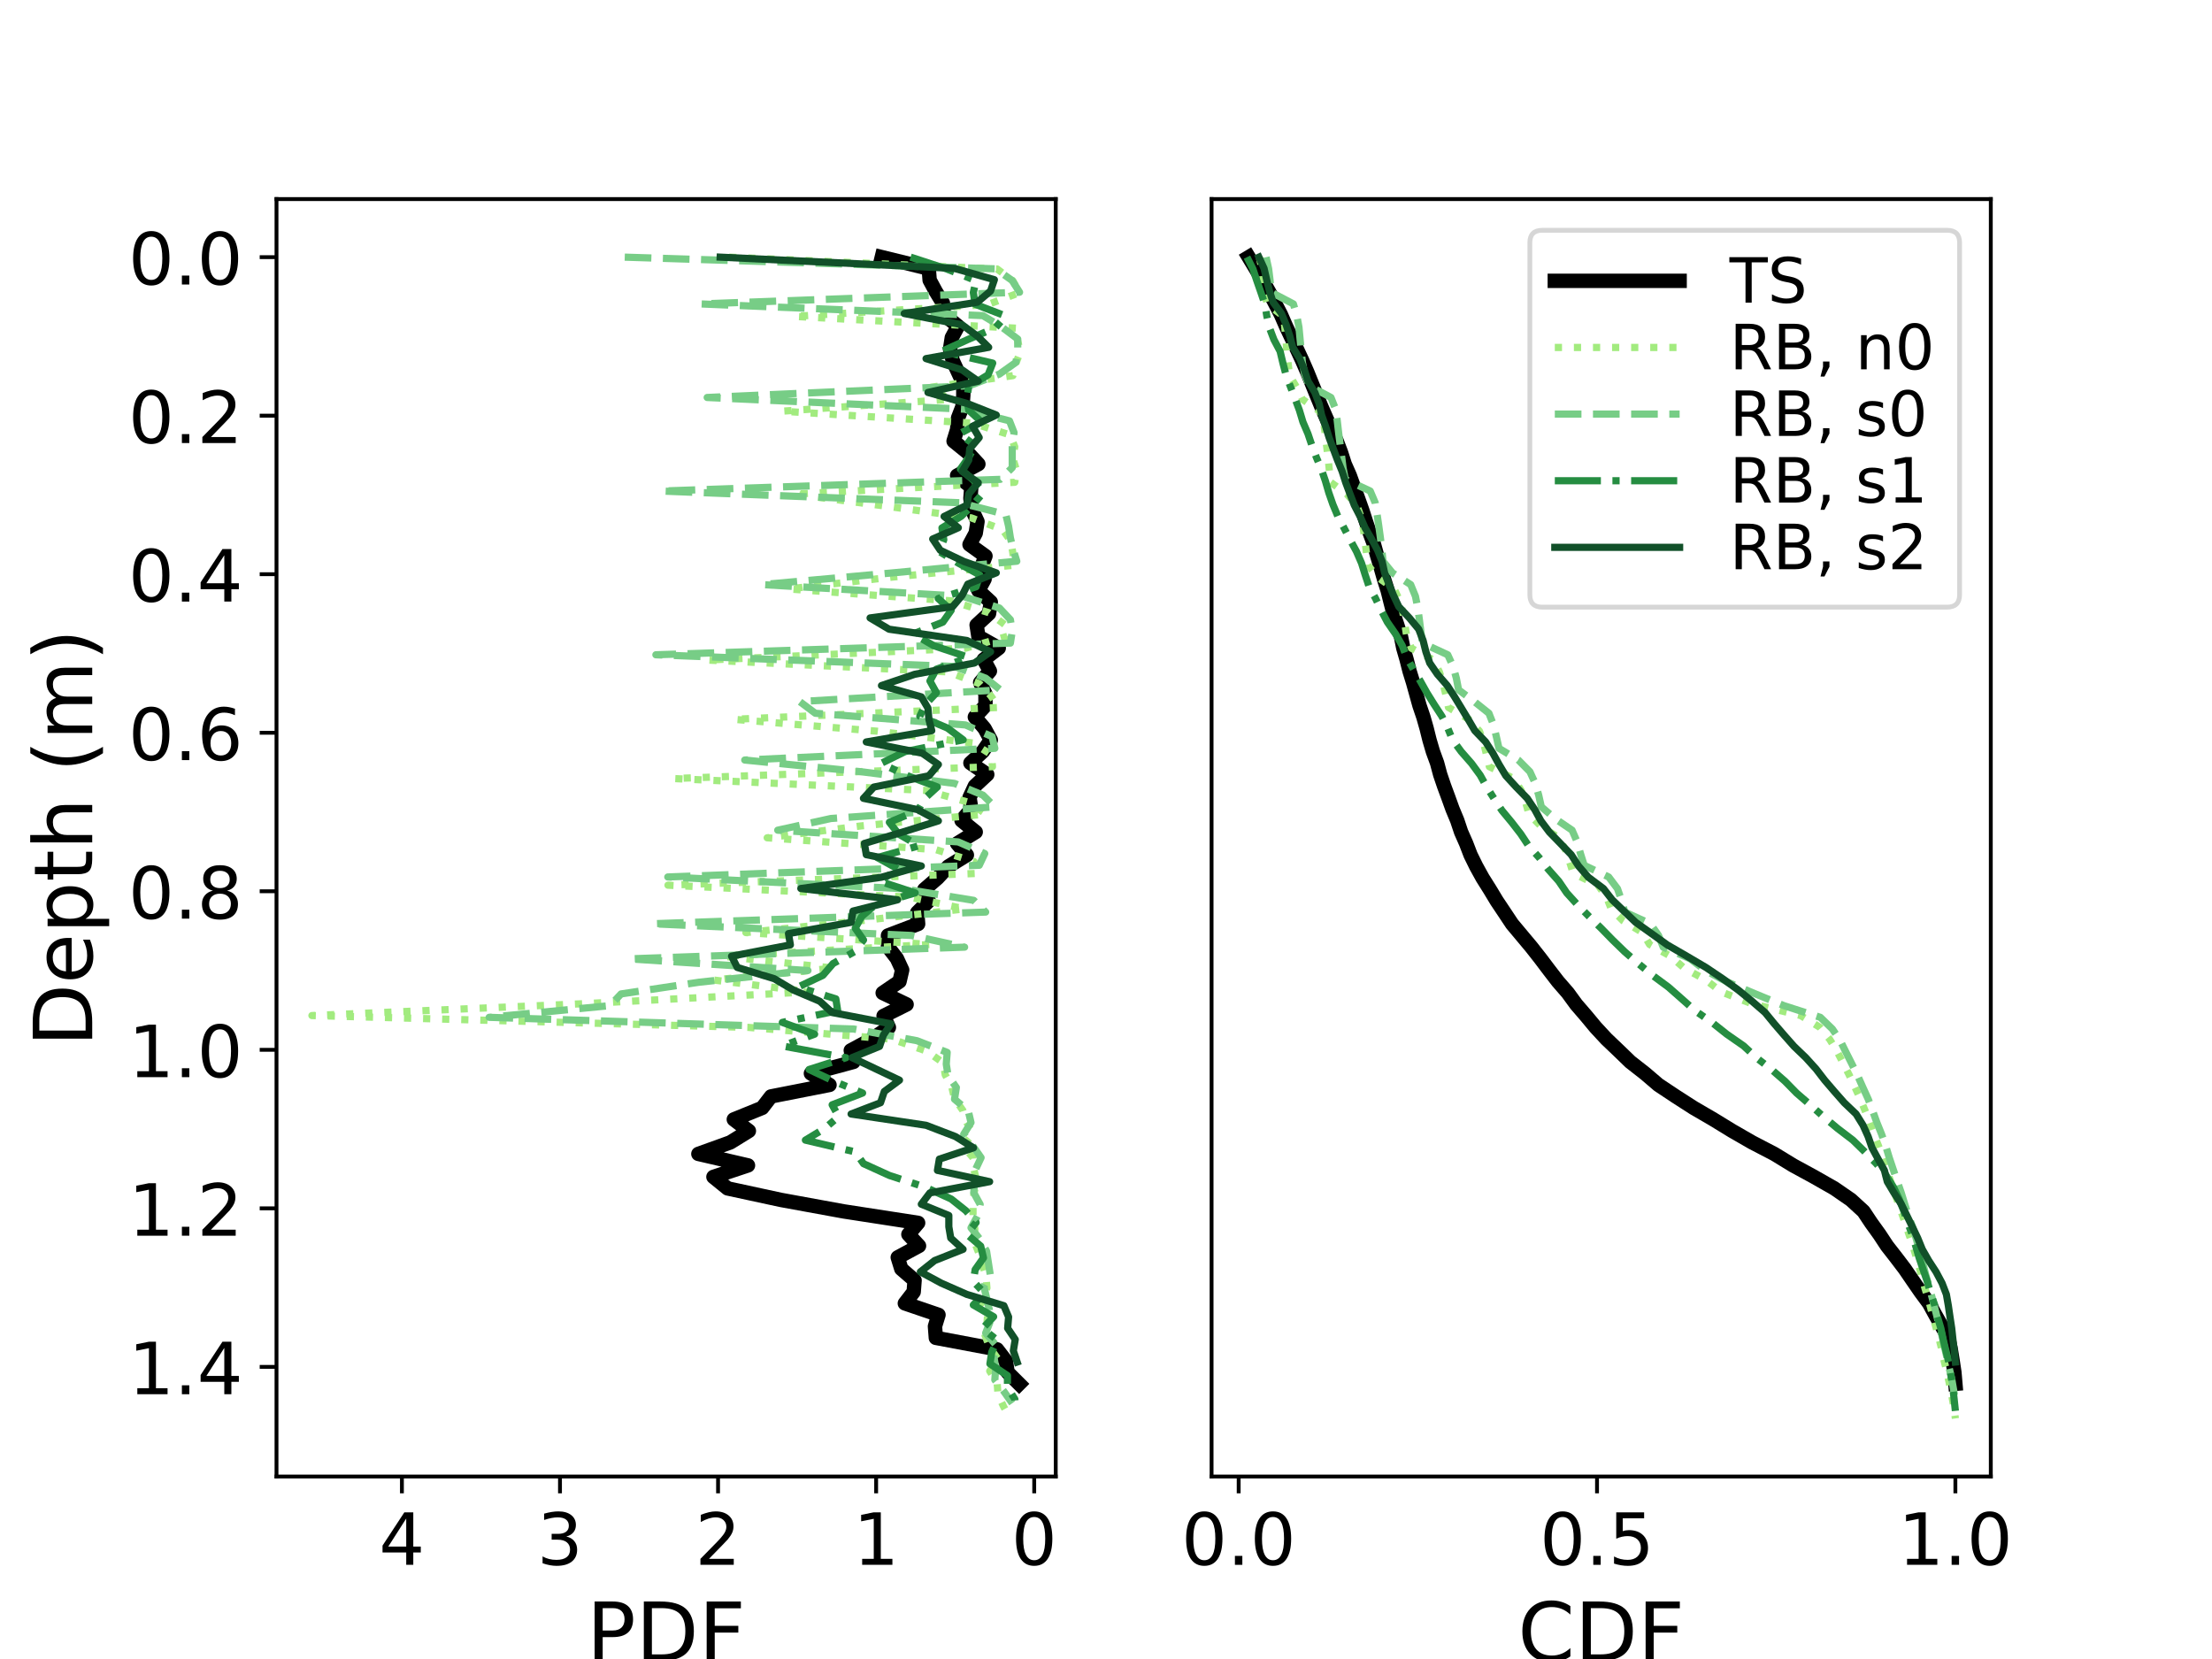 <?xml version="1.0" encoding="utf-8" standalone="no"?>
<!DOCTYPE svg PUBLIC "-//W3C//DTD SVG 1.1//EN"
  "http://www.w3.org/Graphics/SVG/1.1/DTD/svg11.dtd">
<!-- Created with matplotlib (https://matplotlib.org/) -->
<svg height="345.6pt" version="1.1" viewBox="0 0 460.8 345.6" width="460.8pt" xmlns="http://www.w3.org/2000/svg" xmlns:xlink="http://www.w3.org/1999/xlink">
 <defs>
  <style type="text/css">
*{stroke-linecap:butt;stroke-linejoin:round;}
  </style>
 </defs>
 <g id="figure_1">
  <g id="patch_1">
   <path d="M 0 345.6 
L 460.8 345.6 
L 460.8 0 
L 0 0 
z
" style="fill:#ffffff;"/>
  </g>
  <g id="axes_1">
   <g id="patch_2">
    <path d="M 57.6 307.584 
L 219.927 307.584 
L 219.927 41.472 
L 57.6 41.472 
z
" style="fill:#ffffff;"/>
   </g>
   <g id="matplotlib.axis_1">
    <g id="xtick_1">
     <g id="line2d_1">
      <defs>
       <path d="M 0 0 
L 0 3.5 
" id="m5aa0446f25" style="stroke:#000000;stroke-width:0.8;"/>
      </defs>
      <g>
       <use style="stroke:#000000;stroke-width:0.8;" x="215.446" xlink:href="#m5aa0446f25" y="307.584"/>
      </g>
     </g>
     <g id="text_1">
      <!-- 0 -->
      <defs>
       <path d="M 31.781 66.406 
Q 24.172 66.406 20.328 58.906 
Q 16.5 51.422 16.5 36.375 
Q 16.5 21.391 20.328 13.891 
Q 24.172 6.391 31.781 6.391 
Q 39.453 6.391 43.281 13.891 
Q 47.125 21.391 47.125 36.375 
Q 47.125 51.422 43.281 58.906 
Q 39.453 66.406 31.781 66.406 
z
M 31.781 74.219 
Q 44.047 74.219 50.516 64.516 
Q 56.984 54.828 56.984 36.375 
Q 56.984 17.969 50.516 8.266 
Q 44.047 -1.422 31.781 -1.422 
Q 19.531 -1.422 13.062 8.266 
Q 6.594 17.969 6.594 36.375 
Q 6.594 54.828 13.062 64.516 
Q 19.531 74.219 31.781 74.219 
z
" id="DejaVuSans-48"/>
      </defs>
      <g transform="translate(210.674 325.982)scale(0.15 -0.15)">
       <use xlink:href="#DejaVuSans-48"/>
      </g>
     </g>
    </g>
    <g id="xtick_2">
     <g id="line2d_2">
      <g>
       <use style="stroke:#000000;stroke-width:0.8;" x="182.516" xlink:href="#m5aa0446f25" y="307.584"/>
      </g>
     </g>
     <g id="text_2">
      <!-- 1 -->
      <defs>
       <path d="M 12.406 8.297 
L 28.516 8.297 
L 28.516 63.922 
L 10.984 60.406 
L 10.984 69.391 
L 28.422 72.906 
L 38.281 72.906 
L 38.281 8.297 
L 54.391 8.297 
L 54.391 0 
L 12.406 0 
z
" id="DejaVuSans-49"/>
      </defs>
      <g transform="translate(177.744 325.982)scale(0.15 -0.15)">
       <use xlink:href="#DejaVuSans-49"/>
      </g>
     </g>
    </g>
    <g id="xtick_3">
     <g id="line2d_3">
      <g>
       <use style="stroke:#000000;stroke-width:0.8;" x="149.586" xlink:href="#m5aa0446f25" y="307.584"/>
      </g>
     </g>
     <g id="text_3">
      <!-- 2 -->
      <defs>
       <path d="M 19.188 8.297 
L 53.609 8.297 
L 53.609 0 
L 7.328 0 
L 7.328 8.297 
Q 12.938 14.109 22.625 23.891 
Q 32.328 33.688 34.812 36.531 
Q 39.547 41.844 41.422 45.531 
Q 43.312 49.219 43.312 52.781 
Q 43.312 58.594 39.234 62.25 
Q 35.156 65.922 28.609 65.922 
Q 23.969 65.922 18.812 64.312 
Q 13.672 62.703 7.812 59.422 
L 7.812 69.391 
Q 13.766 71.781 18.938 73 
Q 24.125 74.219 28.422 74.219 
Q 39.75 74.219 46.484 68.547 
Q 53.219 62.891 53.219 53.422 
Q 53.219 48.922 51.531 44.891 
Q 49.859 40.875 45.406 35.406 
Q 44.188 33.984 37.641 27.219 
Q 31.109 20.453 19.188 8.297 
z
" id="DejaVuSans-50"/>
      </defs>
      <g transform="translate(144.814 325.982)scale(0.15 -0.15)">
       <use xlink:href="#DejaVuSans-50"/>
      </g>
     </g>
    </g>
    <g id="xtick_4">
     <g id="line2d_4">
      <g>
       <use style="stroke:#000000;stroke-width:0.8;" x="116.656" xlink:href="#m5aa0446f25" y="307.584"/>
      </g>
     </g>
     <g id="text_4">
      <!-- 3 -->
      <defs>
       <path d="M 40.578 39.312 
Q 47.656 37.797 51.625 33 
Q 55.609 28.219 55.609 21.188 
Q 55.609 10.406 48.188 4.484 
Q 40.766 -1.422 27.094 -1.422 
Q 22.516 -1.422 17.656 -0.516 
Q 12.797 0.391 7.625 2.203 
L 7.625 11.719 
Q 11.719 9.328 16.594 8.109 
Q 21.484 6.891 26.812 6.891 
Q 36.078 6.891 40.938 10.547 
Q 45.797 14.203 45.797 21.188 
Q 45.797 27.641 41.281 31.266 
Q 36.766 34.906 28.719 34.906 
L 20.219 34.906 
L 20.219 43.016 
L 29.109 43.016 
Q 36.375 43.016 40.234 45.922 
Q 44.094 48.828 44.094 54.297 
Q 44.094 59.906 40.109 62.906 
Q 36.141 65.922 28.719 65.922 
Q 24.656 65.922 20.016 65.031 
Q 15.375 64.156 9.812 62.312 
L 9.812 71.094 
Q 15.438 72.656 20.344 73.438 
Q 25.25 74.219 29.594 74.219 
Q 40.828 74.219 47.359 69.109 
Q 53.906 64.016 53.906 55.328 
Q 53.906 49.266 50.438 45.094 
Q 46.969 40.922 40.578 39.312 
z
" id="DejaVuSans-51"/>
      </defs>
      <g transform="translate(111.884 325.982)scale(0.15 -0.15)">
       <use xlink:href="#DejaVuSans-51"/>
      </g>
     </g>
    </g>
    <g id="xtick_5">
     <g id="line2d_5">
      <g>
       <use style="stroke:#000000;stroke-width:0.8;" x="83.726" xlink:href="#m5aa0446f25" y="307.584"/>
      </g>
     </g>
     <g id="text_5">
      <!-- 4 -->
      <defs>
       <path d="M 37.797 64.312 
L 12.891 25.391 
L 37.797 25.391 
z
M 35.203 72.906 
L 47.609 72.906 
L 47.609 25.391 
L 58.016 25.391 
L 58.016 17.188 
L 47.609 17.188 
L 47.609 0 
L 37.797 0 
L 37.797 17.188 
L 4.891 17.188 
L 4.891 26.703 
z
" id="DejaVuSans-52"/>
      </defs>
      <g transform="translate(78.954 325.982)scale(0.15 -0.15)">
       <use xlink:href="#DejaVuSans-52"/>
      </g>
     </g>
    </g>
    <g id="text_6">
     <!-- PDF -->
     <defs>
      <path d="M 19.672 64.797 
L 19.672 37.406 
L 32.078 37.406 
Q 38.969 37.406 42.719 40.969 
Q 46.484 44.531 46.484 51.125 
Q 46.484 57.672 42.719 61.234 
Q 38.969 64.797 32.078 64.797 
z
M 9.812 72.906 
L 32.078 72.906 
Q 44.344 72.906 50.609 67.359 
Q 56.891 61.812 56.891 51.125 
Q 56.891 40.328 50.609 34.812 
Q 44.344 29.297 32.078 29.297 
L 19.672 29.297 
L 19.672 0 
L 9.812 0 
z
" id="DejaVuSans-80"/>
      <path d="M 19.672 64.797 
L 19.672 8.109 
L 31.594 8.109 
Q 46.688 8.109 53.688 14.938 
Q 60.688 21.781 60.688 36.531 
Q 60.688 51.172 53.688 57.984 
Q 46.688 64.797 31.594 64.797 
z
M 9.812 72.906 
L 30.078 72.906 
Q 51.266 72.906 61.172 64.094 
Q 71.094 55.281 71.094 36.531 
Q 71.094 17.672 61.125 8.828 
Q 51.172 0 30.078 0 
L 9.812 0 
z
" id="DejaVuSans-68"/>
      <path d="M 9.812 72.906 
L 51.703 72.906 
L 51.703 64.594 
L 19.672 64.594 
L 19.672 43.109 
L 48.578 43.109 
L 48.578 34.812 
L 19.672 34.812 
L 19.672 0 
L 9.812 0 
z
" id="DejaVuSans-70"/>
     </defs>
     <g transform="translate(122.205 346.019)scale(0.17 -0.17)">
      <use xlink:href="#DejaVuSans-80"/>
      <use x="60.303" xlink:href="#DejaVuSans-68"/>
      <use x="137.305" xlink:href="#DejaVuSans-70"/>
     </g>
    </g>
   </g>
   <g id="matplotlib.axis_2">
    <g id="ytick_1">
     <g id="line2d_6">
      <defs>
       <path d="M 0 0 
L -3.5 0 
" id="m6547957619" style="stroke:#000000;stroke-width:0.8;"/>
      </defs>
      <g>
       <use style="stroke:#000000;stroke-width:0.8;" x="57.6" xlink:href="#m6547957619" y="53.568"/>
      </g>
     </g>
     <g id="text_7">
      <!-- 0.0 -->
      <defs>
       <path d="M 10.688 12.406 
L 21 12.406 
L 21 0 
L 10.688 0 
z
" id="DejaVuSans-46"/>
      </defs>
      <g transform="translate(26.745 59.267)scale(0.15 -0.15)">
       <use xlink:href="#DejaVuSans-48"/>
       <use x="63.623" xlink:href="#DejaVuSans-46"/>
       <use x="95.41" xlink:href="#DejaVuSans-48"/>
      </g>
     </g>
    </g>
    <g id="ytick_2">
     <g id="line2d_7">
      <g>
       <use style="stroke:#000000;stroke-width:0.8;" x="57.6" xlink:href="#m6547957619" y="86.593"/>
      </g>
     </g>
     <g id="text_8">
      <!-- 0.2 -->
      <g transform="translate(26.745 92.292)scale(0.15 -0.15)">
       <use xlink:href="#DejaVuSans-48"/>
       <use x="63.623" xlink:href="#DejaVuSans-46"/>
       <use x="95.41" xlink:href="#DejaVuSans-50"/>
      </g>
     </g>
    </g>
    <g id="ytick_3">
     <g id="line2d_8">
      <g>
       <use style="stroke:#000000;stroke-width:0.8;" x="57.6" xlink:href="#m6547957619" y="119.618"/>
      </g>
     </g>
     <g id="text_9">
      <!-- 0.4 -->
      <g transform="translate(26.745 125.317)scale(0.15 -0.15)">
       <use xlink:href="#DejaVuSans-48"/>
       <use x="63.623" xlink:href="#DejaVuSans-46"/>
       <use x="95.41" xlink:href="#DejaVuSans-52"/>
      </g>
     </g>
    </g>
    <g id="ytick_4">
     <g id="line2d_9">
      <g>
       <use style="stroke:#000000;stroke-width:0.8;" x="57.6" xlink:href="#m6547957619" y="152.643"/>
      </g>
     </g>
     <g id="text_10">
      <!-- 0.6 -->
      <defs>
       <path d="M 33.016 40.375 
Q 26.375 40.375 22.484 35.828 
Q 18.609 31.297 18.609 23.391 
Q 18.609 15.531 22.484 10.953 
Q 26.375 6.391 33.016 6.391 
Q 39.656 6.391 43.531 10.953 
Q 47.406 15.531 47.406 23.391 
Q 47.406 31.297 43.531 35.828 
Q 39.656 40.375 33.016 40.375 
z
M 52.594 71.297 
L 52.594 62.312 
Q 48.875 64.062 45.094 64.984 
Q 41.312 65.922 37.594 65.922 
Q 27.828 65.922 22.672 59.328 
Q 17.531 52.734 16.797 39.406 
Q 19.672 43.656 24.016 45.922 
Q 28.375 48.188 33.594 48.188 
Q 44.578 48.188 50.953 41.516 
Q 57.328 34.859 57.328 23.391 
Q 57.328 12.156 50.688 5.359 
Q 44.047 -1.422 33.016 -1.422 
Q 20.359 -1.422 13.672 8.266 
Q 6.984 17.969 6.984 36.375 
Q 6.984 53.656 15.188 63.938 
Q 23.391 74.219 37.203 74.219 
Q 40.922 74.219 44.703 73.484 
Q 48.484 72.75 52.594 71.297 
z
" id="DejaVuSans-54"/>
      </defs>
      <g transform="translate(26.745 158.342)scale(0.15 -0.15)">
       <use xlink:href="#DejaVuSans-48"/>
       <use x="63.623" xlink:href="#DejaVuSans-46"/>
       <use x="95.41" xlink:href="#DejaVuSans-54"/>
      </g>
     </g>
    </g>
    <g id="ytick_5">
     <g id="line2d_10">
      <g>
       <use style="stroke:#000000;stroke-width:0.8;" x="57.6" xlink:href="#m6547957619" y="185.669"/>
      </g>
     </g>
     <g id="text_11">
      <!-- 0.8 -->
      <defs>
       <path d="M 31.781 34.625 
Q 24.75 34.625 20.719 30.859 
Q 16.703 27.094 16.703 20.516 
Q 16.703 13.922 20.719 10.156 
Q 24.75 6.391 31.781 6.391 
Q 38.812 6.391 42.859 10.172 
Q 46.922 13.969 46.922 20.516 
Q 46.922 27.094 42.891 30.859 
Q 38.875 34.625 31.781 34.625 
z
M 21.922 38.812 
Q 15.578 40.375 12.031 44.719 
Q 8.5 49.078 8.5 55.328 
Q 8.5 64.062 14.719 69.141 
Q 20.953 74.219 31.781 74.219 
Q 42.672 74.219 48.875 69.141 
Q 55.078 64.062 55.078 55.328 
Q 55.078 49.078 51.531 44.719 
Q 48 40.375 41.703 38.812 
Q 48.828 37.156 52.797 32.312 
Q 56.781 27.484 56.781 20.516 
Q 56.781 9.906 50.312 4.234 
Q 43.844 -1.422 31.781 -1.422 
Q 19.734 -1.422 13.25 4.234 
Q 6.781 9.906 6.781 20.516 
Q 6.781 27.484 10.781 32.312 
Q 14.797 37.156 21.922 38.812 
z
M 18.312 54.391 
Q 18.312 48.734 21.844 45.562 
Q 25.391 42.391 31.781 42.391 
Q 38.141 42.391 41.719 45.562 
Q 45.312 48.734 45.312 54.391 
Q 45.312 60.062 41.719 63.234 
Q 38.141 66.406 31.781 66.406 
Q 25.391 66.406 21.844 63.234 
Q 18.312 60.062 18.312 54.391 
z
" id="DejaVuSans-56"/>
      </defs>
      <g transform="translate(26.745 191.367)scale(0.15 -0.15)">
       <use xlink:href="#DejaVuSans-48"/>
       <use x="63.623" xlink:href="#DejaVuSans-46"/>
       <use x="95.41" xlink:href="#DejaVuSans-56"/>
      </g>
     </g>
    </g>
    <g id="ytick_6">
     <g id="line2d_11">
      <g>
       <use style="stroke:#000000;stroke-width:0.8;" x="57.6" xlink:href="#m6547957619" y="218.694"/>
      </g>
     </g>
     <g id="text_12">
      <!-- 1.0 -->
      <g transform="translate(26.745 224.393)scale(0.15 -0.15)">
       <use xlink:href="#DejaVuSans-49"/>
       <use x="63.623" xlink:href="#DejaVuSans-46"/>
       <use x="95.41" xlink:href="#DejaVuSans-48"/>
      </g>
     </g>
    </g>
    <g id="ytick_7">
     <g id="line2d_12">
      <g>
       <use style="stroke:#000000;stroke-width:0.8;" x="57.6" xlink:href="#m6547957619" y="251.719"/>
      </g>
     </g>
     <g id="text_13">
      <!-- 1.2 -->
      <g transform="translate(26.745 257.418)scale(0.15 -0.15)">
       <use xlink:href="#DejaVuSans-49"/>
       <use x="63.623" xlink:href="#DejaVuSans-46"/>
       <use x="95.41" xlink:href="#DejaVuSans-50"/>
      </g>
     </g>
    </g>
    <g id="ytick_8">
     <g id="line2d_13">
      <g>
       <use style="stroke:#000000;stroke-width:0.8;" x="57.6" xlink:href="#m6547957619" y="284.744"/>
      </g>
     </g>
     <g id="text_14">
      <!-- 1.4 -->
      <g transform="translate(26.745 290.443)scale(0.15 -0.15)">
       <use xlink:href="#DejaVuSans-49"/>
       <use x="63.623" xlink:href="#DejaVuSans-46"/>
       <use x="95.41" xlink:href="#DejaVuSans-52"/>
      </g>
     </g>
    </g>
    <g id="text_15">
     <!-- Depth (m) -->
     <defs>
      <path d="M 56.203 29.594 
L 56.203 25.203 
L 14.891 25.203 
Q 15.484 15.922 20.484 11.062 
Q 25.484 6.203 34.422 6.203 
Q 39.594 6.203 44.453 7.469 
Q 49.312 8.734 54.109 11.281 
L 54.109 2.781 
Q 49.266 0.734 44.188 -0.344 
Q 39.109 -1.422 33.891 -1.422 
Q 20.797 -1.422 13.156 6.188 
Q 5.516 13.812 5.516 26.812 
Q 5.516 40.234 12.766 48.109 
Q 20.016 56 32.328 56 
Q 43.359 56 49.781 48.891 
Q 56.203 41.797 56.203 29.594 
z
M 47.219 32.234 
Q 47.125 39.594 43.094 43.984 
Q 39.062 48.391 32.422 48.391 
Q 24.906 48.391 20.391 44.141 
Q 15.875 39.891 15.188 32.172 
z
" id="DejaVuSans-101"/>
      <path d="M 18.109 8.203 
L 18.109 -20.797 
L 9.078 -20.797 
L 9.078 54.688 
L 18.109 54.688 
L 18.109 46.391 
Q 20.953 51.266 25.266 53.625 
Q 29.594 56 35.594 56 
Q 45.562 56 51.781 48.094 
Q 58.016 40.188 58.016 27.297 
Q 58.016 14.406 51.781 6.484 
Q 45.562 -1.422 35.594 -1.422 
Q 29.594 -1.422 25.266 0.953 
Q 20.953 3.328 18.109 8.203 
z
M 48.688 27.297 
Q 48.688 37.203 44.609 42.844 
Q 40.531 48.484 33.406 48.484 
Q 26.266 48.484 22.188 42.844 
Q 18.109 37.203 18.109 27.297 
Q 18.109 17.391 22.188 11.75 
Q 26.266 6.109 33.406 6.109 
Q 40.531 6.109 44.609 11.75 
Q 48.688 17.391 48.688 27.297 
z
" id="DejaVuSans-112"/>
      <path d="M 18.312 70.219 
L 18.312 54.688 
L 36.812 54.688 
L 36.812 47.703 
L 18.312 47.703 
L 18.312 18.016 
Q 18.312 11.328 20.141 9.422 
Q 21.969 7.516 27.594 7.516 
L 36.812 7.516 
L 36.812 0 
L 27.594 0 
Q 17.188 0 13.234 3.875 
Q 9.281 7.766 9.281 18.016 
L 9.281 47.703 
L 2.688 47.703 
L 2.688 54.688 
L 9.281 54.688 
L 9.281 70.219 
z
" id="DejaVuSans-116"/>
      <path d="M 54.891 33.016 
L 54.891 0 
L 45.906 0 
L 45.906 32.719 
Q 45.906 40.484 42.875 44.328 
Q 39.844 48.188 33.797 48.188 
Q 26.516 48.188 22.312 43.547 
Q 18.109 38.922 18.109 30.906 
L 18.109 0 
L 9.078 0 
L 9.078 75.984 
L 18.109 75.984 
L 18.109 46.188 
Q 21.344 51.125 25.703 53.562 
Q 30.078 56 35.797 56 
Q 45.219 56 50.047 50.172 
Q 54.891 44.344 54.891 33.016 
z
" id="DejaVuSans-104"/>
      <path id="DejaVuSans-32"/>
      <path d="M 31 75.875 
Q 24.469 64.656 21.281 53.656 
Q 18.109 42.672 18.109 31.391 
Q 18.109 20.125 21.312 9.062 
Q 24.516 -2 31 -13.188 
L 23.188 -13.188 
Q 15.875 -1.703 12.234 9.375 
Q 8.594 20.453 8.594 31.391 
Q 8.594 42.281 12.203 53.312 
Q 15.828 64.359 23.188 75.875 
z
" id="DejaVuSans-40"/>
      <path d="M 52 44.188 
Q 55.375 50.25 60.062 53.125 
Q 64.75 56 71.094 56 
Q 79.641 56 84.281 50.016 
Q 88.922 44.047 88.922 33.016 
L 88.922 0 
L 79.891 0 
L 79.891 32.719 
Q 79.891 40.578 77.094 44.375 
Q 74.312 48.188 68.609 48.188 
Q 61.625 48.188 57.562 43.547 
Q 53.516 38.922 53.516 30.906 
L 53.516 0 
L 44.484 0 
L 44.484 32.719 
Q 44.484 40.625 41.703 44.406 
Q 38.922 48.188 33.109 48.188 
Q 26.219 48.188 22.156 43.531 
Q 18.109 38.875 18.109 30.906 
L 18.109 0 
L 9.078 0 
L 9.078 54.688 
L 18.109 54.688 
L 18.109 46.188 
Q 21.188 51.219 25.484 53.609 
Q 29.781 56 35.688 56 
Q 41.656 56 45.828 52.969 
Q 50 49.953 52 44.188 
z
" id="DejaVuSans-109"/>
      <path d="M 8.016 75.875 
L 15.828 75.875 
Q 23.141 64.359 26.781 53.312 
Q 30.422 42.281 30.422 31.391 
Q 30.422 20.453 26.781 9.375 
Q 23.141 -1.703 15.828 -13.188 
L 8.016 -13.188 
Q 14.5 -2 17.703 9.062 
Q 20.906 20.125 20.906 31.391 
Q 20.906 42.672 17.703 53.656 
Q 14.5 64.656 8.016 75.875 
z
" id="DejaVuSans-41"/>
     </defs>
     <g transform="translate(19.21 218.032)rotate(-90)scale(0.17 -0.17)">
      <use xlink:href="#DejaVuSans-68"/>
      <use x="77.002" xlink:href="#DejaVuSans-101"/>
      <use x="138.525" xlink:href="#DejaVuSans-112"/>
      <use x="202.002" xlink:href="#DejaVuSans-116"/>
      <use x="241.211" xlink:href="#DejaVuSans-104"/>
      <use x="304.59" xlink:href="#DejaVuSans-32"/>
      <use x="336.377" xlink:href="#DejaVuSans-40"/>
      <use x="375.391" xlink:href="#DejaVuSans-109"/>
      <use x="472.803" xlink:href="#DejaVuSans-41"/>
     </g>
    </g>
   </g>
   <g id="line2d_14">
    <path clip-path="url(#p160ae160d9)" d="M 183.695 53.568 
L 193.479 55.963 
L 193.663 58.358 
L 194.956 60.753 
L 196.432 63.148 
L 196.617 65.543 
L 199.571 67.938 
L 198.278 70.333 
L 197.909 72.728 
L 198.463 75.123 
L 199.571 77.518 
L 200.678 79.913 
L 200.678 82.308 
L 200.494 84.703 
L 199.571 87.098 
L 199.386 89.493 
L 198.648 91.888 
L 201.601 94.283 
L 203.816 96.678 
L 199.386 99.073 
L 202.34 101.468 
L 202.155 103.863 
L 202.524 106.258 
L 203.632 108.653 
L 203.263 111.048 
L 201.97 113.443 
L 205.293 115.838 
L 204.37 118.233 
L 205.109 120.628 
L 203.816 123.023 
L 206.401 125.418 
L 206.032 127.813 
L 203.447 130.208 
L 203.816 132.603 
L 208.062 134.998 
L 204.924 137.394 
L 206.216 139.789 
L 204.186 142.184 
L 205.293 144.579 
L 205.293 146.974 
L 203.078 149.369 
L 205.109 151.764 
L 206.401 154.159 
L 204.739 156.554 
L 202.155 158.949 
L 205.662 161.344 
L 203.078 163.739 
L 201.97 166.134 
L 202.34 168.529 
L 200.309 170.924 
L 203.263 173.319 
L 199.386 175.714 
L 201.417 178.109 
L 197.54 180.504 
L 195.325 182.899 
L 192.556 185.294 
L 193.479 187.689 
L 191.079 190.084 
L 191.264 192.479 
L 184.987 194.874 
L 184.987 197.269 
L 186.833 199.664 
L 187.941 202.059 
L 187.387 204.454 
L 183.88 206.849 
L 188.864 209.244 
L 184.064 211.639 
L 185.172 214.034 
L 181.664 216.429 
L 177.234 218.824 
L 177.788 221.219 
L 168.927 223.614 
L 172.804 226.009 
L 160.62 228.404 
L 158.774 230.799 
L 152.867 233.194 
L 156.005 235.589 
L 152.128 237.984 
L 145.483 240.379 
L 155.82 242.774 
L 148.621 245.169 
L 151.575 247.564 
L 162.651 249.959 
L 175.757 252.354 
L 191.264 254.749 
L 189.233 257.144 
L 191.448 259.539 
L 187.018 261.934 
L 187.756 264.329 
L 190.525 266.724 
L 190.341 269.119 
L 188.495 271.514 
L 195.509 273.909 
L 194.771 276.304 
L 194.956 278.699 
L 207.693 281.094 
L 209.539 283.489 
L 209.908 285.884 
L 212.308 288.279 
" style="fill:none;stroke:#000000;stroke-linecap:square;stroke-width:3;"/>
   </g>
   <g id="line2d_15">
    <path clip-path="url(#p160ae160d9)" d="M 151.898 53.568 
L 207.72 56.037 
L 211.004 58.505 
L 212.356 60.974 
L 205.788 63.442 
L 165.419 65.911 
L 211.969 68.379 
L 211.969 70.848 
L 212.549 73.317 
L 211.583 75.785 
L 211.004 78.254 
L 193.62 80.722 
L 197.869 83.191 
L 162.908 85.659 
L 202.505 88.128 
L 210.424 90.597 
L 211.39 93.065 
L 211.004 95.534 
L 211.776 98.002 
L 211.39 100.471 
L 165.419 102.939 
L 184.348 105.408 
L 202.312 107.877 
L 208.879 110.345 
L 210.617 112.814 
L 211.004 115.282 
L 211.197 117.751 
L 185.893 120.219 
L 164.26 122.688 
L 198.062 125.157 
L 205.981 127.625 
L 209.265 130.094 
L 209.845 132.562 
L 201.153 135.031 
L 147.262 137.499 
L 197.483 139.968 
L 204.05 142.437 
L 206.368 144.905 
L 208.106 147.374 
L 152.864 149.842 
L 182.61 152.311 
L 202.698 154.779 
L 206.561 157.248 
L 206.754 159.717 
L 140.309 162.185 
L 192.847 164.654 
L 201.732 167.122 
L 205.402 169.591 
L 179.326 172.059 
L 159.818 174.528 
L 194.972 176.997 
L 202.891 179.465 
L 204.05 181.934 
L 139.15 184.402 
L 189.37 186.871 
L 200.959 189.339 
L 179.326 191.808 
L 155.375 194.277 
L 193.813 196.745 
L 150.739 199.214 
L 173.725 201.682 
L 148.615 204.151 
L 168.703 206.619 
L 121.573 209.088 
L 64.979 211.557 
L 155.954 214.025 
L 185.893 216.494 
L 193.04 218.962 
L 196.517 221.431 
L 196.903 223.899 
L 198.255 226.368 
L 198.835 228.837 
L 200.573 231.305 
L 201.346 233.774 
L 202.698 236.242 
L 200.573 238.711 
L 202.698 241.179 
L 202.891 243.648 
L 203.47 246.117 
L 202.891 248.585 
L 202.698 251.054 
L 202.698 253.522 
L 203.084 255.991 
L 202.891 258.459 
L 203.857 260.928 
L 204.629 263.397 
L 205.402 265.865 
L 205.595 268.334 
L 204.243 270.802 
L 205.788 273.271 
L 205.595 275.739 
L 205.209 278.208 
L 206.175 280.677 
L 207.913 283.145 
L 206.175 285.614 
L 207.72 288.082 
L 207.913 290.551 
L 209.072 293.019 
L 210.424 295.488 
" style="fill:none;stroke:#a2eb7f;stroke-dasharray:1.5,2.475;stroke-dashoffset:0;stroke-width:1.5;"/>
   </g>
   <g id="line2d_16">
    <path clip-path="url(#p160ae160d9)" d="M 130.145 53.568 
L 207.431 56.004 
L 210.866 58.441 
L 212.393 60.877 
L 145.984 63.313 
L 204.76 65.749 
L 208.767 68.186 
L 212.011 70.622 
L 212.011 73.058 
L 211.629 75.494 
L 208.195 77.931 
L 201.897 80.367 
L 147.32 82.803 
L 200.943 85.24 
L 210.294 87.676 
L 211.248 90.112 
L 210.866 92.548 
L 210.866 94.985 
L 210.866 97.421 
L 208.385 99.857 
L 137.778 102.293 
L 199.989 104.73 
L 209.53 107.166 
L 210.103 109.602 
L 210.485 112.038 
L 211.057 114.475 
L 211.82 116.911 
L 185.868 119.347 
L 158.77 121.784 
L 200.561 124.22 
L 208.195 126.656 
L 210.485 129.092 
L 210.866 131.529 
L 210.485 133.965 
L 136.633 136.401 
L 198.844 138.837 
L 205.332 141.274 
L 208.385 143.71 
L 166.594 146.146 
L 169.838 148.583 
L 201.134 151.019 
L 206.668 153.455 
L 207.24 155.891 
L 155.144 158.328 
L 179.379 160.764 
L 198.844 163.2 
L 204.76 165.636 
L 207.24 168.073 
L 173.082 170.509 
L 162.014 172.945 
L 199.607 175.382 
L 205.141 177.818 
L 203.996 180.254 
L 139.114 182.69 
L 187.967 185.127 
L 202.851 187.563 
L 205.332 189.999 
L 135.87 192.435 
L 189.875 194.872 
L 200.943 197.308 
L 131.099 199.744 
L 168.311 202.18 
L 145.602 204.617 
L 129.382 207.053 
L 127.092 209.489 
L 101.903 211.926 
L 177.853 214.362 
L 191.02 216.798 
L 197.317 219.234 
L 197.126 221.671 
L 197.508 224.107 
L 199.226 226.543 
L 198.844 228.979 
L 201.706 231.416 
L 202.279 233.852 
L 200.752 236.288 
L 202.661 238.725 
L 204.378 241.161 
L 203.233 243.597 
L 203.042 246.033 
L 202.851 248.47 
L 204.187 250.906 
L 203.615 253.342 
L 202.279 255.778 
L 204.187 258.215 
L 205.523 260.651 
L 205.905 263.087 
L 206.286 265.524 
L 204.95 267.96 
L 205.523 270.396 
L 206.095 272.832 
L 206.286 275.269 
L 205.332 277.705 
L 207.431 280.141 
L 207.05 282.577 
L 207.431 285.014 
L 207.24 287.45 
L 209.149 289.886 
L 210.866 292.322 
" style="fill:none;stroke:#77cd86;stroke-dasharray:5.55,2.4;stroke-dashoffset:0;stroke-width:1.5;"/>
   </g>
   <g id="line2d_17">
    <path clip-path="url(#p160ae160d9)" d="M 189.69 53.568 
L 197.186 56.021 
L 203.337 58.473 
L 202.76 60.926 
L 203.145 63.378 
L 209.488 65.831 
L 207.373 68.283 
L 201.607 70.736 
L 196.225 73.188 
L 206.797 75.641 
L 205.836 78.093 
L 201.799 80.546 
L 201.415 82.999 
L 201.799 85.451 
L 204.49 87.904 
L 199.877 90.356 
L 203.145 92.809 
L 201.799 95.261 
L 200.069 97.714 
L 202.953 100.166 
L 204.875 102.619 
L 202.76 105.071 
L 200.262 107.524 
L 196.225 109.977 
L 196.61 112.429 
L 195.649 114.882 
L 199.685 117.334 
L 204.106 119.787 
L 203.337 122.239 
L 195.456 124.692 
L 198.147 127.144 
L 196.417 129.597 
L 190.267 132.05 
L 194.495 134.502 
L 201.799 136.955 
L 195.072 139.407 
L 193.726 141.86 
L 195.072 144.312 
L 192.765 146.765 
L 191.612 149.217 
L 197.378 151.67 
L 200.646 154.122 
L 188.537 156.575 
L 183.539 159.028 
L 188.729 161.48 
L 195.264 163.933 
L 192.573 166.385 
L 191.228 168.838 
L 185.269 171.29 
L 187.191 173.743 
L 191.42 176.195 
L 182.771 178.648 
L 187.191 181.1 
L 183.155 183.553 
L 190.651 186.006 
L 182.386 188.458 
L 179.503 190.911 
L 178.158 193.363 
L 179.887 195.816 
L 177.965 198.268 
L 173.545 200.721 
L 171.43 203.173 
L 166.241 205.626 
L 174.121 208.078 
L 174.506 210.531 
L 162.973 212.984 
L 169.7 215.436 
L 162.973 217.889 
L 176.235 220.341 
L 168.547 222.794 
L 173.737 225.246 
L 179.695 227.699 
L 173.352 230.151 
L 174.698 232.604 
L 171.815 235.056 
L 167.778 237.509 
L 178.158 239.962 
L 179.887 242.414 
L 185.269 244.867 
L 192.765 247.319 
L 198.147 249.772 
L 201.223 252.224 
L 203.337 254.677 
L 201.415 257.129 
L 204.298 259.582 
L 204.875 262.034 
L 203.145 264.487 
L 202.76 266.94 
L 205.067 269.392 
L 202.76 271.845 
L 206.989 274.297 
L 204.682 276.75 
L 207.758 279.202 
L 206.604 281.655 
L 206.22 284.107 
L 209.872 286.56 
L 209.872 289.013 
L 211.41 291.465 
L 211.602 293.918 
" style="fill:none;stroke:#258d41;stroke-dasharray:9.6,2.4,1.5,2.4;stroke-dashoffset:0;stroke-width:1.5;"/>
   </g>
   <g id="line2d_18">
    <path clip-path="url(#p160ae160d9)" d="M 150.027 53.568 
L 198.844 55.917 
L 207.145 58.265 
L 206.355 60.614 
L 203.588 62.963 
L 188.369 65.311 
L 200.425 67.66 
L 203.588 70.009 
L 205.959 72.358 
L 192.915 74.706 
L 200.425 77.055 
L 203.785 79.404 
L 193.31 81.752 
L 201.611 84.101 
L 207.54 86.45 
L 202.599 88.798 
L 203.983 91.147 
L 202.006 93.496 
L 201.809 95.844 
L 200.425 98.193 
L 203.785 100.542 
L 201.809 102.89 
L 201.414 105.239 
L 196.67 107.588 
L 199.635 109.937 
L 194.298 112.285 
L 195.88 114.634 
L 200.821 116.983 
L 207.54 119.331 
L 201.611 121.68 
L 200.425 124.029 
L 198.449 126.377 
L 181.254 128.726 
L 185.207 131.075 
L 201.414 133.423 
L 206.355 135.772 
L 202.995 138.121 
L 190.543 140.469 
L 183.626 142.818 
L 191.927 145.167 
L 193.31 147.516 
L 193.508 149.864 
L 194.101 152.213 
L 180.464 154.562 
L 192.124 156.91 
L 195.484 159.259 
L 193.508 161.608 
L 182.045 163.956 
L 179.871 166.305 
L 191.136 168.654 
L 195.484 171.002 
L 187.974 173.351 
L 180.068 175.7 
L 180.464 178.048 
L 191.927 180.397 
L 183.626 182.746 
L 166.826 185.095 
L 186.986 187.443 
L 177.697 189.792 
L 177.301 192.141 
L 164.257 194.489 
L 164.652 196.838 
L 152.399 199.187 
L 153.584 201.535 
L 161.292 203.884 
L 165.245 206.233 
L 170.779 208.581 
L 173.348 210.93 
L 185.602 213.279 
L 184.021 215.627 
L 183.231 217.976 
L 177.499 220.325 
L 182.44 222.674 
L 187.381 225.022 
L 184.219 227.371 
L 183.428 229.72 
L 177.301 232.068 
L 192.915 234.417 
L 199.042 236.766 
L 202.797 239.114 
L 195.682 241.463 
L 195.287 243.812 
L 206.157 246.16 
L 193.706 248.509 
L 191.927 250.858 
L 197.658 253.207 
L 197.658 255.555 
L 198.054 257.904 
L 200.623 260.253 
L 194.694 262.601 
L 191.729 264.95 
L 196.077 267.299 
L 201.414 269.647 
L 209.122 271.996 
L 210.11 274.345 
L 209.912 276.693 
L 211.493 279.042 
L 211.098 281.391 
L 211.889 283.739 
" style="fill:none;stroke:#115029;stroke-linecap:square;stroke-width:1.5;"/>
   </g>
   <g id="patch_3">
    <path d="M 57.6 307.584 
L 57.6 41.472 
" style="fill:none;stroke:#000000;stroke-linecap:square;stroke-linejoin:miter;stroke-width:0.8;"/>
   </g>
   <g id="patch_4">
    <path d="M 219.927 307.584 
L 219.927 41.472 
" style="fill:none;stroke:#000000;stroke-linecap:square;stroke-linejoin:miter;stroke-width:0.8;"/>
   </g>
   <g id="patch_5">
    <path d="M 57.6 307.584 
L 219.927 307.584 
" style="fill:none;stroke:#000000;stroke-linecap:square;stroke-linejoin:miter;stroke-width:0.8;"/>
   </g>
   <g id="patch_6">
    <path d="M 57.6 41.472 
L 219.927 41.472 
" style="fill:none;stroke:#000000;stroke-linecap:square;stroke-linejoin:miter;stroke-width:0.8;"/>
   </g>
  </g>
  <g id="axes_2">
   <g id="patch_7">
    <path d="M 252.393 307.584 
L 414.72 307.584 
L 414.72 41.472 
L 252.393 41.472 
z
" style="fill:#ffffff;"/>
   </g>
   <g id="matplotlib.axis_3">
    <g id="xtick_6">
     <g id="line2d_19">
      <g>
       <use style="stroke:#000000;stroke-width:0.8;" x="258.037" xlink:href="#m5aa0446f25" y="307.584"/>
      </g>
     </g>
     <g id="text_16">
      <!-- 0.0 -->
      <g transform="translate(246.109 325.982)scale(0.15 -0.15)">
       <use xlink:href="#DejaVuSans-48"/>
       <use x="63.623" xlink:href="#DejaVuSans-46"/>
       <use x="95.41" xlink:href="#DejaVuSans-48"/>
      </g>
     </g>
    </g>
    <g id="xtick_7">
     <g id="line2d_20">
      <g>
       <use style="stroke:#000000;stroke-width:0.8;" x="332.689" xlink:href="#m5aa0446f25" y="307.584"/>
      </g>
     </g>
     <g id="text_17">
      <!-- 0.5 -->
      <defs>
       <path d="M 10.797 72.906 
L 49.516 72.906 
L 49.516 64.594 
L 19.828 64.594 
L 19.828 46.734 
Q 21.969 47.469 24.109 47.828 
Q 26.266 48.188 28.422 48.188 
Q 40.625 48.188 47.75 41.5 
Q 54.891 34.812 54.891 23.391 
Q 54.891 11.625 47.562 5.094 
Q 40.234 -1.422 26.906 -1.422 
Q 22.312 -1.422 17.547 -0.641 
Q 12.797 0.141 7.719 1.703 
L 7.719 11.625 
Q 12.109 9.234 16.797 8.062 
Q 21.484 6.891 26.703 6.891 
Q 35.156 6.891 40.078 11.328 
Q 45.016 15.766 45.016 23.391 
Q 45.016 31 40.078 35.438 
Q 35.156 39.891 26.703 39.891 
Q 22.75 39.891 18.812 39.016 
Q 14.891 38.141 10.797 36.281 
z
" id="DejaVuSans-53"/>
      </defs>
      <g transform="translate(320.762 325.982)scale(0.15 -0.15)">
       <use xlink:href="#DejaVuSans-48"/>
       <use x="63.623" xlink:href="#DejaVuSans-46"/>
       <use x="95.41" xlink:href="#DejaVuSans-53"/>
      </g>
     </g>
    </g>
    <g id="xtick_8">
     <g id="line2d_21">
      <g>
       <use style="stroke:#000000;stroke-width:0.8;" x="407.341" xlink:href="#m5aa0446f25" y="307.584"/>
      </g>
     </g>
     <g id="text_18">
      <!-- 1.0 -->
      <g transform="translate(395.414 325.982)scale(0.15 -0.15)">
       <use xlink:href="#DejaVuSans-49"/>
       <use x="63.623" xlink:href="#DejaVuSans-46"/>
       <use x="95.41" xlink:href="#DejaVuSans-48"/>
      </g>
     </g>
    </g>
    <g id="text_19">
     <!-- CDF -->
     <defs>
      <path d="M 64.406 67.281 
L 64.406 56.891 
Q 59.422 61.531 53.781 63.812 
Q 48.141 66.109 41.797 66.109 
Q 29.297 66.109 22.656 58.469 
Q 16.016 50.828 16.016 36.375 
Q 16.016 21.969 22.656 14.328 
Q 29.297 6.688 41.797 6.688 
Q 48.141 6.688 53.781 8.984 
Q 59.422 11.281 64.406 15.922 
L 64.406 5.609 
Q 59.234 2.094 53.438 0.328 
Q 47.656 -1.422 41.219 -1.422 
Q 24.656 -1.422 15.125 8.703 
Q 5.609 18.844 5.609 36.375 
Q 5.609 53.953 15.125 64.078 
Q 24.656 74.219 41.219 74.219 
Q 47.75 74.219 53.531 72.484 
Q 59.328 70.75 64.406 67.281 
z
" id="DejaVuSans-67"/>
     </defs>
     <g transform="translate(316.187 346.019)scale(0.17 -0.17)">
      <use xlink:href="#DejaVuSans-67"/>
      <use x="69.824" xlink:href="#DejaVuSans-68"/>
      <use x="146.826" xlink:href="#DejaVuSans-70"/>
     </g>
    </g>
   </g>
   <g id="matplotlib.axis_4"/>
   <g id="line2d_22">
    <path clip-path="url(#p23a3d7301e)" d="M 260.125 53.568 
L 261.569 55.963 
L 263.002 58.358 
L 264.349 60.753 
L 265.6 63.148 
L 266.838 65.543 
L 267.882 67.938 
L 269.011 70.333 
L 270.164 72.728 
L 271.281 75.123 
L 272.325 77.518 
L 273.296 79.913 
L 274.267 82.308 
L 275.251 84.703 
L 276.295 87.098 
L 277.351 89.493 
L 278.456 91.888 
L 279.366 94.283 
L 280.131 96.678 
L 281.187 99.073 
L 282.049 101.468 
L 282.923 103.863 
L 283.773 106.258 
L 284.55 108.653 
L 285.351 111.048 
L 286.237 113.443 
L 286.905 115.838 
L 287.633 118.233 
L 288.313 120.628 
L 289.078 123.023 
L 289.673 125.418 
L 290.292 127.813 
L 291.081 130.208 
L 291.846 132.603 
L 292.331 134.998 
L 293.023 137.394 
L 293.63 139.789 
L 294.371 142.184 
L 295.038 144.579 
L 295.706 146.974 
L 296.519 149.369 
L 297.199 151.764 
L 297.794 154.159 
L 298.498 156.554 
L 299.372 158.949 
L 300.015 161.344 
L 300.829 163.739 
L 301.715 166.134 
L 302.577 168.529 
L 303.572 170.924 
L 304.374 173.319 
L 305.43 175.714 
L 306.352 178.109 
L 307.53 180.504 
L 308.853 182.899 
L 310.358 185.294 
L 311.803 187.689 
L 313.405 190.084 
L 314.996 192.479 
L 316.999 194.874 
L 319.002 197.269 
L 320.883 199.664 
L 322.692 202.059 
L 324.537 204.454 
L 326.613 206.849 
L 328.361 209.244 
L 330.425 211.639 
L 332.416 214.034 
L 334.638 216.429 
L 337.15 218.824 
L 339.627 221.219 
L 342.686 223.614 
L 345.49 226.009 
L 349.096 228.404 
L 352.823 230.799 
L 356.938 233.194 
L 360.847 235.589 
L 365.011 237.984 
L 369.612 240.379 
L 373.533 242.774 
L 377.927 245.169 
L 382.128 247.564 
L 385.599 249.959 
L 388.21 252.354 
L 389.8 254.749 
L 391.524 257.144 
L 393.102 259.539 
L 394.971 261.934 
L 396.792 264.329 
L 398.431 266.724 
L 400.082 269.119 
L 401.854 271.514 
L 403.165 273.909 
L 404.525 276.304 
L 405.873 278.699 
L 406.382 281.094 
L 406.771 283.489 
L 407.135 285.884 
L 407.341 288.279 
" style="fill:none;stroke:#000000;stroke-linecap:square;stroke-width:3;"/>
   </g>
   <g id="line2d_23">
    <path clip-path="url(#p23a3d7301e)" d="M 262.344 53.568 
L 262.868 56.037 
L 263.169 58.505 
L 263.378 60.974 
L 264.033 63.442 
L 267.424 65.911 
L 267.66 68.379 
L 267.895 70.848 
L 268.092 73.317 
L 268.354 75.785 
L 268.655 78.254 
L 270.134 80.722 
L 271.325 83.191 
L 274.887 85.659 
L 275.764 88.128 
L 276.104 90.597 
L 276.379 93.065 
L 276.68 95.534 
L 276.929 98.002 
L 277.204 100.471 
L 280.595 102.939 
L 282.703 105.408 
L 283.593 107.877 
L 284.038 110.345 
L 284.365 112.814 
L 284.667 115.282 
L 284.955 117.751 
L 286.958 120.219 
L 290.427 122.688 
L 291.605 125.157 
L 292.247 127.625 
L 292.666 130.094 
L 293.046 132.562 
L 294.014 135.031 
L 298.636 137.499 
L 299.854 139.968 
L 300.626 142.437 
L 301.241 144.905 
L 301.739 147.374 
L 305.981 149.842 
L 308.207 152.311 
L 309.071 154.779 
L 309.673 157.248 
L 310.262 159.717 
L 315.355 162.185 
L 316.887 164.654 
L 317.816 167.122 
L 318.497 169.591 
L 320.945 172.059 
L 324.716 174.528 
L 326.104 176.997 
L 326.955 179.465 
L 327.727 181.934 
L 332.899 184.402 
L 334.666 186.871 
L 335.648 189.339 
L 338.096 191.808 
L 342.168 194.277 
L 343.634 196.745 
L 348.02 199.214 
L 350.848 201.682 
L 355.378 204.151 
L 358.546 206.619 
L 364.909 209.088 
L 375.108 211.557 
L 379.141 214.025 
L 381.144 216.494 
L 382.662 218.962 
L 383.946 221.431 
L 385.202 223.899 
L 386.368 226.368 
L 387.494 228.837 
L 388.502 231.305 
L 389.457 233.774 
L 390.321 236.242 
L 391.33 238.711 
L 392.194 241.179 
L 393.045 243.648 
L 393.856 246.117 
L 394.707 248.585 
L 395.572 251.054 
L 396.436 253.522 
L 397.274 255.991 
L 398.125 258.459 
L 398.91 260.928 
L 399.643 263.397 
L 400.324 265.865 
L 400.992 268.334 
L 401.751 270.802 
L 402.406 273.271 
L 403.073 275.739 
L 403.767 278.208 
L 404.396 280.677 
L 404.906 283.145 
L 405.535 285.614 
L 406.058 288.082 
L 406.569 290.551 
L 407.001 293.019 
L 407.341 295.488 
" style="fill:none;stroke:#a2eb7f;stroke-dasharray:1.5,2.475;stroke-dashoffset:0;stroke-width:1.5;"/>
   </g>
   <g id="line2d_24">
    <path clip-path="url(#p23a3d7301e)" d="M 263.743 53.568 
L 264.279 56.004 
L 264.585 58.441 
L 264.79 60.877 
L 269.436 63.313 
L 270.151 65.749 
L 270.598 68.186 
L 270.828 70.622 
L 271.058 73.058 
L 271.313 75.494 
L 271.798 77.931 
L 272.704 80.367 
L 277.262 82.803 
L 278.232 85.24 
L 278.576 87.676 
L 278.857 90.112 
L 279.164 92.548 
L 279.47 94.985 
L 279.776 97.421 
L 280.249 99.857 
L 285.444 102.293 
L 286.478 104.73 
L 286.874 107.166 
L 287.231 109.602 
L 287.563 112.038 
L 287.857 114.475 
L 288.099 116.911 
L 290.078 119.347 
L 293.869 121.784 
L 294.865 124.22 
L 295.35 126.656 
L 295.682 129.092 
L 295.988 131.529 
L 296.32 133.965 
L 301.593 136.401 
L 302.703 138.837 
L 303.38 141.274 
L 303.852 143.71 
L 307.12 146.146 
L 310.171 148.583 
L 311.128 151.019 
L 311.716 153.455 
L 312.264 155.891 
L 316.298 158.328 
L 318.711 160.764 
L 319.822 163.2 
L 320.536 165.636 
L 321.085 168.073 
L 323.919 170.509 
L 327.494 172.945 
L 328.553 175.382 
L 329.242 177.818 
L 330.008 180.254 
L 335.115 182.69 
L 336.953 185.127 
L 337.795 187.563 
L 338.472 189.999 
L 343.795 192.435 
L 345.506 194.872 
L 346.476 197.308 
L 352.118 199.744 
L 355.271 202.18 
L 359.943 204.617 
L 365.701 207.053 
L 371.611 209.489 
L 379.206 211.926 
L 381.721 214.362 
L 383.355 216.798 
L 384.568 219.234 
L 385.793 221.671 
L 386.993 224.107 
L 388.078 226.543 
L 389.189 228.979 
L 390.108 231.416 
L 390.989 233.852 
L 391.972 236.288 
L 392.827 238.725 
L 393.568 241.161 
L 394.385 243.597 
L 395.214 246.033 
L 396.057 248.47 
L 396.81 250.906 
L 397.601 253.342 
L 398.482 255.778 
L 399.235 258.215 
L 399.899 260.651 
L 400.538 263.087 
L 401.15 265.524 
L 401.852 267.96 
L 402.516 270.396 
L 403.142 272.832 
L 403.754 275.269 
L 404.431 277.705 
L 404.967 280.141 
L 405.529 282.577 
L 406.065 285.014 
L 406.614 287.45 
L 407.035 289.886 
L 407.341 292.322 
" style="fill:none;stroke:#77cd86;stroke-dasharray:5.55,2.4;stroke-dashoffset:0;stroke-width:1.5;"/>
   </g>
   <g id="line2d_25">
    <path clip-path="url(#p23a3d7301e)" d="M 259.771 53.568 
L 261.001 56.021 
L 261.816 58.473 
L 262.671 60.926 
L 263.499 63.378 
L 263.9 65.831 
L 264.444 68.283 
L 265.376 70.736 
L 266.67 73.188 
L 267.253 75.641 
L 267.9 78.093 
L 268.819 80.546 
L 269.764 82.999 
L 270.683 85.451 
L 271.421 87.904 
L 272.469 90.356 
L 273.297 92.809 
L 274.216 95.261 
L 275.252 97.714 
L 276.093 100.166 
L 276.805 102.619 
L 277.659 105.071 
L 278.682 107.524 
L 279.976 109.977 
L 281.245 112.429 
L 282.578 114.882 
L 283.639 117.334 
L 284.403 119.787 
L 285.218 122.239 
L 286.565 124.692 
L 287.729 127.144 
L 289.011 129.597 
L 290.706 132.05 
L 292.117 134.502 
L 293.036 136.955 
L 294.408 139.407 
L 295.871 141.86 
L 297.243 144.312 
L 298.77 146.765 
L 300.375 149.217 
L 301.592 151.67 
L 302.589 154.122 
L 304.401 156.575 
L 306.549 159.028 
L 308.349 161.48 
L 309.708 163.933 
L 311.248 166.385 
L 312.879 168.838 
L 314.911 171.29 
L 316.814 173.743 
L 318.432 176.195 
L 320.632 178.648 
L 322.535 181.1 
L 324.709 183.553 
L 326.379 186.006 
L 328.605 188.458 
L 331.026 190.911 
L 333.537 193.363 
L 335.932 195.816 
L 338.456 198.268 
L 341.277 200.721 
L 344.241 203.173 
L 347.555 205.626 
L 350.338 208.078 
L 353.095 210.531 
L 356.628 212.984 
L 359.709 215.436 
L 363.243 217.889 
L 365.883 220.341 
L 369.041 222.794 
L 371.85 225.246 
L 374.258 227.699 
L 377.092 230.151 
L 379.836 232.604 
L 382.774 235.056 
L 385.985 237.509 
L 388.496 239.962 
L 390.89 242.414 
L 392.922 244.867 
L 394.45 247.319 
L 395.615 249.772 
L 396.572 252.224 
L 397.388 254.677 
L 398.333 257.129 
L 399.083 259.582 
L 399.795 262.034 
L 400.624 264.487 
L 401.478 266.94 
L 402.177 269.392 
L 403.031 271.845 
L 403.601 274.297 
L 404.326 276.75 
L 404.843 279.202 
L 405.439 281.655 
L 406.06 284.107 
L 406.435 286.56 
L 406.811 289.013 
L 407.083 291.465 
L 407.341 293.918 
" style="fill:none;stroke:#258d41;stroke-dasharray:9.6,2.4,1.5,2.4;stroke-dashoffset:0;stroke-width:1.5;"/>
   </g>
   <g id="line2d_26">
    <path clip-path="url(#p23a3d7301e)" d="M 262.256 53.568 
L 263.326 55.917 
L 263.862 58.265 
L 264.448 60.614 
L 265.213 62.963 
L 266.959 65.311 
L 267.928 67.66 
L 268.692 70.009 
L 269.304 72.358 
L 270.757 74.706 
L 271.726 77.055 
L 272.478 79.404 
L 273.905 81.752 
L 274.798 84.101 
L 275.307 86.45 
L 276.136 88.798 
L 276.875 91.147 
L 277.742 93.496 
L 278.621 95.844 
L 279.59 98.193 
L 280.342 100.542 
L 281.221 102.89 
L 282.126 105.239 
L 283.337 107.588 
L 284.357 109.937 
L 285.721 112.285 
L 286.983 114.634 
L 287.926 116.983 
L 288.436 119.331 
L 289.328 121.68 
L 290.296 124.029 
L 291.393 126.377 
L 293.598 128.726 
L 295.548 131.075 
L 296.453 133.423 
L 297.039 135.772 
L 297.842 138.121 
L 299.448 140.469 
L 301.5 142.818 
L 303.017 145.167 
L 304.444 147.516 
L 305.859 149.864 
L 307.236 152.213 
L 309.492 154.562 
L 310.996 156.91 
L 312.283 159.259 
L 313.698 161.608 
L 315.852 163.956 
L 318.146 166.305 
L 319.714 168.654 
L 321.001 171.002 
L 322.773 173.351 
L 325.054 175.7 
L 327.31 178.048 
L 328.827 180.397 
L 330.879 182.746 
L 334.015 185.095 
L 335.85 187.443 
L 338.285 189.792 
L 340.745 192.141 
L 344.046 194.489 
L 347.321 196.838 
L 351.387 199.187 
L 355.377 201.535 
L 358.869 203.884 
L 362.107 206.233 
L 364.987 208.581 
L 367.702 210.93 
L 369.627 213.279 
L 371.653 215.627 
L 373.731 217.976 
L 376.178 220.325 
L 378.306 222.674 
L 380.116 225.022 
L 382.13 227.371 
L 384.195 229.72 
L 386.655 232.068 
L 388.108 234.417 
L 389.166 236.766 
L 389.982 239.114 
L 391.256 241.463 
L 392.556 243.812 
L 393.155 246.16 
L 394.557 248.509 
L 396.074 250.858 
L 397.221 253.207 
L 398.368 255.555 
L 399.49 257.904 
L 400.446 260.253 
L 401.784 262.601 
L 403.314 264.95 
L 404.563 267.299 
L 405.468 269.647 
L 405.876 271.996 
L 406.22 274.345 
L 406.577 276.693 
L 406.832 279.042 
L 407.112 281.391 
L 407.341 283.739 
" style="fill:none;stroke:#115029;stroke-linecap:square;stroke-width:1.5;"/>
   </g>
   <g id="patch_8">
    <path d="M 252.393 307.584 
L 252.393 41.472 
" style="fill:none;stroke:#000000;stroke-linecap:square;stroke-linejoin:miter;stroke-width:0.8;"/>
   </g>
   <g id="patch_9">
    <path d="M 414.72 307.584 
L 414.72 41.472 
" style="fill:none;stroke:#000000;stroke-linecap:square;stroke-linejoin:miter;stroke-width:0.8;"/>
   </g>
   <g id="patch_10">
    <path d="M 252.393 307.584 
L 414.72 307.584 
" style="fill:none;stroke:#000000;stroke-linecap:square;stroke-linejoin:miter;stroke-width:0.8;"/>
   </g>
   <g id="patch_11">
    <path d="M 252.393 41.472 
L 414.72 41.472 
" style="fill:none;stroke:#000000;stroke-linecap:square;stroke-linejoin:miter;stroke-width:0.8;"/>
   </g>
   <g id="legend_1">
    <g id="patch_12">
     <path d="M 321.295 126.48 
L 405.62 126.48 
Q 408.22 126.48 408.22 123.88 
L 408.22 50.572 
Q 408.22 47.972 405.62 47.972 
L 321.295 47.972 
Q 318.695 47.972 318.695 50.572 
L 318.695 123.88 
Q 318.695 126.48 321.295 126.48 
z
" style="fill:#ffffff;opacity:0.8;stroke:#cccccc;stroke-linejoin:miter;"/>
    </g>
    <g id="line2d_27">
     <path d="M 323.895 58.5 
L 349.895 58.5 
" style="fill:none;stroke:#000000;stroke-linecap:square;stroke-width:3;"/>
    </g>
    <g id="line2d_28"/>
    <g id="text_20">
     <!-- TS -->
     <defs>
      <path d="M -0.297 72.906 
L 61.375 72.906 
L 61.375 64.594 
L 35.5 64.594 
L 35.5 0 
L 25.594 0 
L 25.594 64.594 
L -0.297 64.594 
z
" id="DejaVuSans-84"/>
      <path d="M 53.516 70.516 
L 53.516 60.891 
Q 47.906 63.578 42.922 64.891 
Q 37.938 66.219 33.297 66.219 
Q 25.25 66.219 20.875 63.094 
Q 16.5 59.969 16.5 54.203 
Q 16.5 49.359 19.406 46.891 
Q 22.312 44.438 30.422 42.922 
L 36.375 41.703 
Q 47.406 39.594 52.656 34.297 
Q 57.906 29 57.906 20.125 
Q 57.906 9.516 50.797 4.047 
Q 43.703 -1.422 29.984 -1.422 
Q 24.812 -1.422 18.969 -0.25 
Q 13.141 0.922 6.891 3.219 
L 6.891 13.375 
Q 12.891 10.016 18.656 8.297 
Q 24.422 6.594 29.984 6.594 
Q 38.422 6.594 43.016 9.906 
Q 47.609 13.234 47.609 19.391 
Q 47.609 24.75 44.312 27.781 
Q 41.016 30.812 33.5 32.328 
L 27.484 33.5 
Q 16.453 35.688 11.516 40.375 
Q 6.594 45.062 6.594 53.422 
Q 6.594 63.094 13.406 68.656 
Q 20.219 74.219 32.172 74.219 
Q 37.312 74.219 42.625 73.281 
Q 47.953 72.359 53.516 70.516 
z
" id="DejaVuSans-83"/>
     </defs>
     <g transform="translate(360.295 63.05)scale(0.13 -0.13)">
      <use xlink:href="#DejaVuSans-84"/>
      <use x="61.084" xlink:href="#DejaVuSans-83"/>
     </g>
    </g>
    <g id="line2d_29">
     <path d="M 323.895 72.382 
L 349.895 72.382 
" style="fill:none;stroke:#a2eb7f;stroke-dasharray:1.5,2.475;stroke-dashoffset:0;stroke-width:1.5;"/>
    </g>
    <g id="line2d_30"/>
    <g id="text_21">
     <!-- RB, n0 -->
     <defs>
      <path d="M 44.391 34.188 
Q 47.562 33.109 50.562 29.594 
Q 53.562 26.078 56.594 19.922 
L 66.609 0 
L 56 0 
L 46.688 18.703 
Q 43.062 26.031 39.672 28.422 
Q 36.281 30.812 30.422 30.812 
L 19.672 30.812 
L 19.672 0 
L 9.812 0 
L 9.812 72.906 
L 32.078 72.906 
Q 44.578 72.906 50.734 67.672 
Q 56.891 62.453 56.891 51.906 
Q 56.891 45.016 53.688 40.469 
Q 50.484 35.938 44.391 34.188 
z
M 19.672 64.797 
L 19.672 38.922 
L 32.078 38.922 
Q 39.203 38.922 42.844 42.219 
Q 46.484 45.516 46.484 51.906 
Q 46.484 58.297 42.844 61.547 
Q 39.203 64.797 32.078 64.797 
z
" id="DejaVuSans-82"/>
      <path d="M 19.672 34.812 
L 19.672 8.109 
L 35.5 8.109 
Q 43.453 8.109 47.281 11.406 
Q 51.125 14.703 51.125 21.484 
Q 51.125 28.328 47.281 31.562 
Q 43.453 34.812 35.5 34.812 
z
M 19.672 64.797 
L 19.672 42.828 
L 34.281 42.828 
Q 41.5 42.828 45.031 45.531 
Q 48.578 48.25 48.578 53.812 
Q 48.578 59.328 45.031 62.062 
Q 41.5 64.797 34.281 64.797 
z
M 9.812 72.906 
L 35.016 72.906 
Q 46.297 72.906 52.391 68.219 
Q 58.5 63.531 58.5 54.891 
Q 58.5 48.188 55.375 44.234 
Q 52.25 40.281 46.188 39.312 
Q 53.469 37.75 57.5 32.781 
Q 61.531 27.828 61.531 20.406 
Q 61.531 10.641 54.891 5.312 
Q 48.25 0 35.984 0 
L 9.812 0 
z
" id="DejaVuSans-66"/>
      <path d="M 11.719 12.406 
L 22.016 12.406 
L 22.016 4 
L 14.016 -11.625 
L 7.719 -11.625 
L 11.719 4 
z
" id="DejaVuSans-44"/>
      <path d="M 54.891 33.016 
L 54.891 0 
L 45.906 0 
L 45.906 32.719 
Q 45.906 40.484 42.875 44.328 
Q 39.844 48.188 33.797 48.188 
Q 26.516 48.188 22.312 43.547 
Q 18.109 38.922 18.109 30.906 
L 18.109 0 
L 9.078 0 
L 9.078 54.688 
L 18.109 54.688 
L 18.109 46.188 
Q 21.344 51.125 25.703 53.562 
Q 30.078 56 35.797 56 
Q 45.219 56 50.047 50.172 
Q 54.891 44.344 54.891 33.016 
z
" id="DejaVuSans-110"/>
     </defs>
     <g transform="translate(360.295 76.932)scale(0.13 -0.13)">
      <use xlink:href="#DejaVuSans-82"/>
      <use x="69.482" xlink:href="#DejaVuSans-66"/>
      <use x="138.086" xlink:href="#DejaVuSans-44"/>
      <use x="169.873" xlink:href="#DejaVuSans-32"/>
      <use x="201.66" xlink:href="#DejaVuSans-110"/>
      <use x="265.039" xlink:href="#DejaVuSans-48"/>
     </g>
    </g>
    <g id="line2d_31">
     <path d="M 323.895 86.263 
L 349.895 86.263 
" style="fill:none;stroke:#77cd86;stroke-dasharray:5.55,2.4;stroke-dashoffset:0;stroke-width:1.5;"/>
    </g>
    <g id="line2d_32"/>
    <g id="text_22">
     <!-- RB, s0 -->
     <defs>
      <path d="M 44.281 53.078 
L 44.281 44.578 
Q 40.484 46.531 36.375 47.5 
Q 32.281 48.484 27.875 48.484 
Q 21.188 48.484 17.844 46.438 
Q 14.5 44.391 14.5 40.281 
Q 14.5 37.156 16.891 35.375 
Q 19.281 33.594 26.516 31.984 
L 29.594 31.297 
Q 39.156 29.25 43.188 25.516 
Q 47.219 21.781 47.219 15.094 
Q 47.219 7.469 41.188 3.016 
Q 35.156 -1.422 24.609 -1.422 
Q 20.219 -1.422 15.453 -0.562 
Q 10.688 0.297 5.422 2 
L 5.422 11.281 
Q 10.406 8.688 15.234 7.391 
Q 20.062 6.109 24.812 6.109 
Q 31.156 6.109 34.562 8.281 
Q 37.984 10.453 37.984 14.406 
Q 37.984 18.062 35.516 20.016 
Q 33.062 21.969 24.703 23.781 
L 21.578 24.516 
Q 13.234 26.266 9.516 29.906 
Q 5.812 33.547 5.812 39.891 
Q 5.812 47.609 11.281 51.797 
Q 16.75 56 26.812 56 
Q 31.781 56 36.172 55.266 
Q 40.578 54.547 44.281 53.078 
z
" id="DejaVuSans-115"/>
     </defs>
     <g transform="translate(360.295 90.813)scale(0.13 -0.13)">
      <use xlink:href="#DejaVuSans-82"/>
      <use x="69.482" xlink:href="#DejaVuSans-66"/>
      <use x="138.086" xlink:href="#DejaVuSans-44"/>
      <use x="169.873" xlink:href="#DejaVuSans-32"/>
      <use x="201.66" xlink:href="#DejaVuSans-115"/>
      <use x="253.76" xlink:href="#DejaVuSans-48"/>
     </g>
    </g>
    <g id="line2d_33">
     <path d="M 323.895 100.145 
L 349.895 100.145 
" style="fill:none;stroke:#258d41;stroke-dasharray:9.6,2.4,1.5,2.4;stroke-dashoffset:0;stroke-width:1.5;"/>
    </g>
    <g id="line2d_34"/>
    <g id="text_23">
     <!-- RB, s1 -->
     <g transform="translate(360.295 104.695)scale(0.13 -0.13)">
      <use xlink:href="#DejaVuSans-82"/>
      <use x="69.482" xlink:href="#DejaVuSans-66"/>
      <use x="138.086" xlink:href="#DejaVuSans-44"/>
      <use x="169.873" xlink:href="#DejaVuSans-32"/>
      <use x="201.66" xlink:href="#DejaVuSans-115"/>
      <use x="253.76" xlink:href="#DejaVuSans-49"/>
     </g>
    </g>
    <g id="line2d_35">
     <path d="M 323.895 114.026 
L 349.895 114.026 
" style="fill:none;stroke:#115029;stroke-linecap:square;stroke-width:1.5;"/>
    </g>
    <g id="line2d_36"/>
    <g id="text_24">
     <!-- RB, s2 -->
     <g transform="translate(360.295 118.576)scale(0.13 -0.13)">
      <use xlink:href="#DejaVuSans-82"/>
      <use x="69.482" xlink:href="#DejaVuSans-66"/>
      <use x="138.086" xlink:href="#DejaVuSans-44"/>
      <use x="169.873" xlink:href="#DejaVuSans-32"/>
      <use x="201.66" xlink:href="#DejaVuSans-115"/>
      <use x="253.76" xlink:href="#DejaVuSans-50"/>
     </g>
    </g>
   </g>
  </g>
 </g>
 <defs>
  <clipPath id="p160ae160d9">
   <rect height="266.112" width="162.327" x="57.6" y="41.472"/>
  </clipPath>
  <clipPath id="p23a3d7301e">
   <rect height="266.112" width="162.327" x="252.393" y="41.472"/>
  </clipPath>
 </defs>
</svg>
